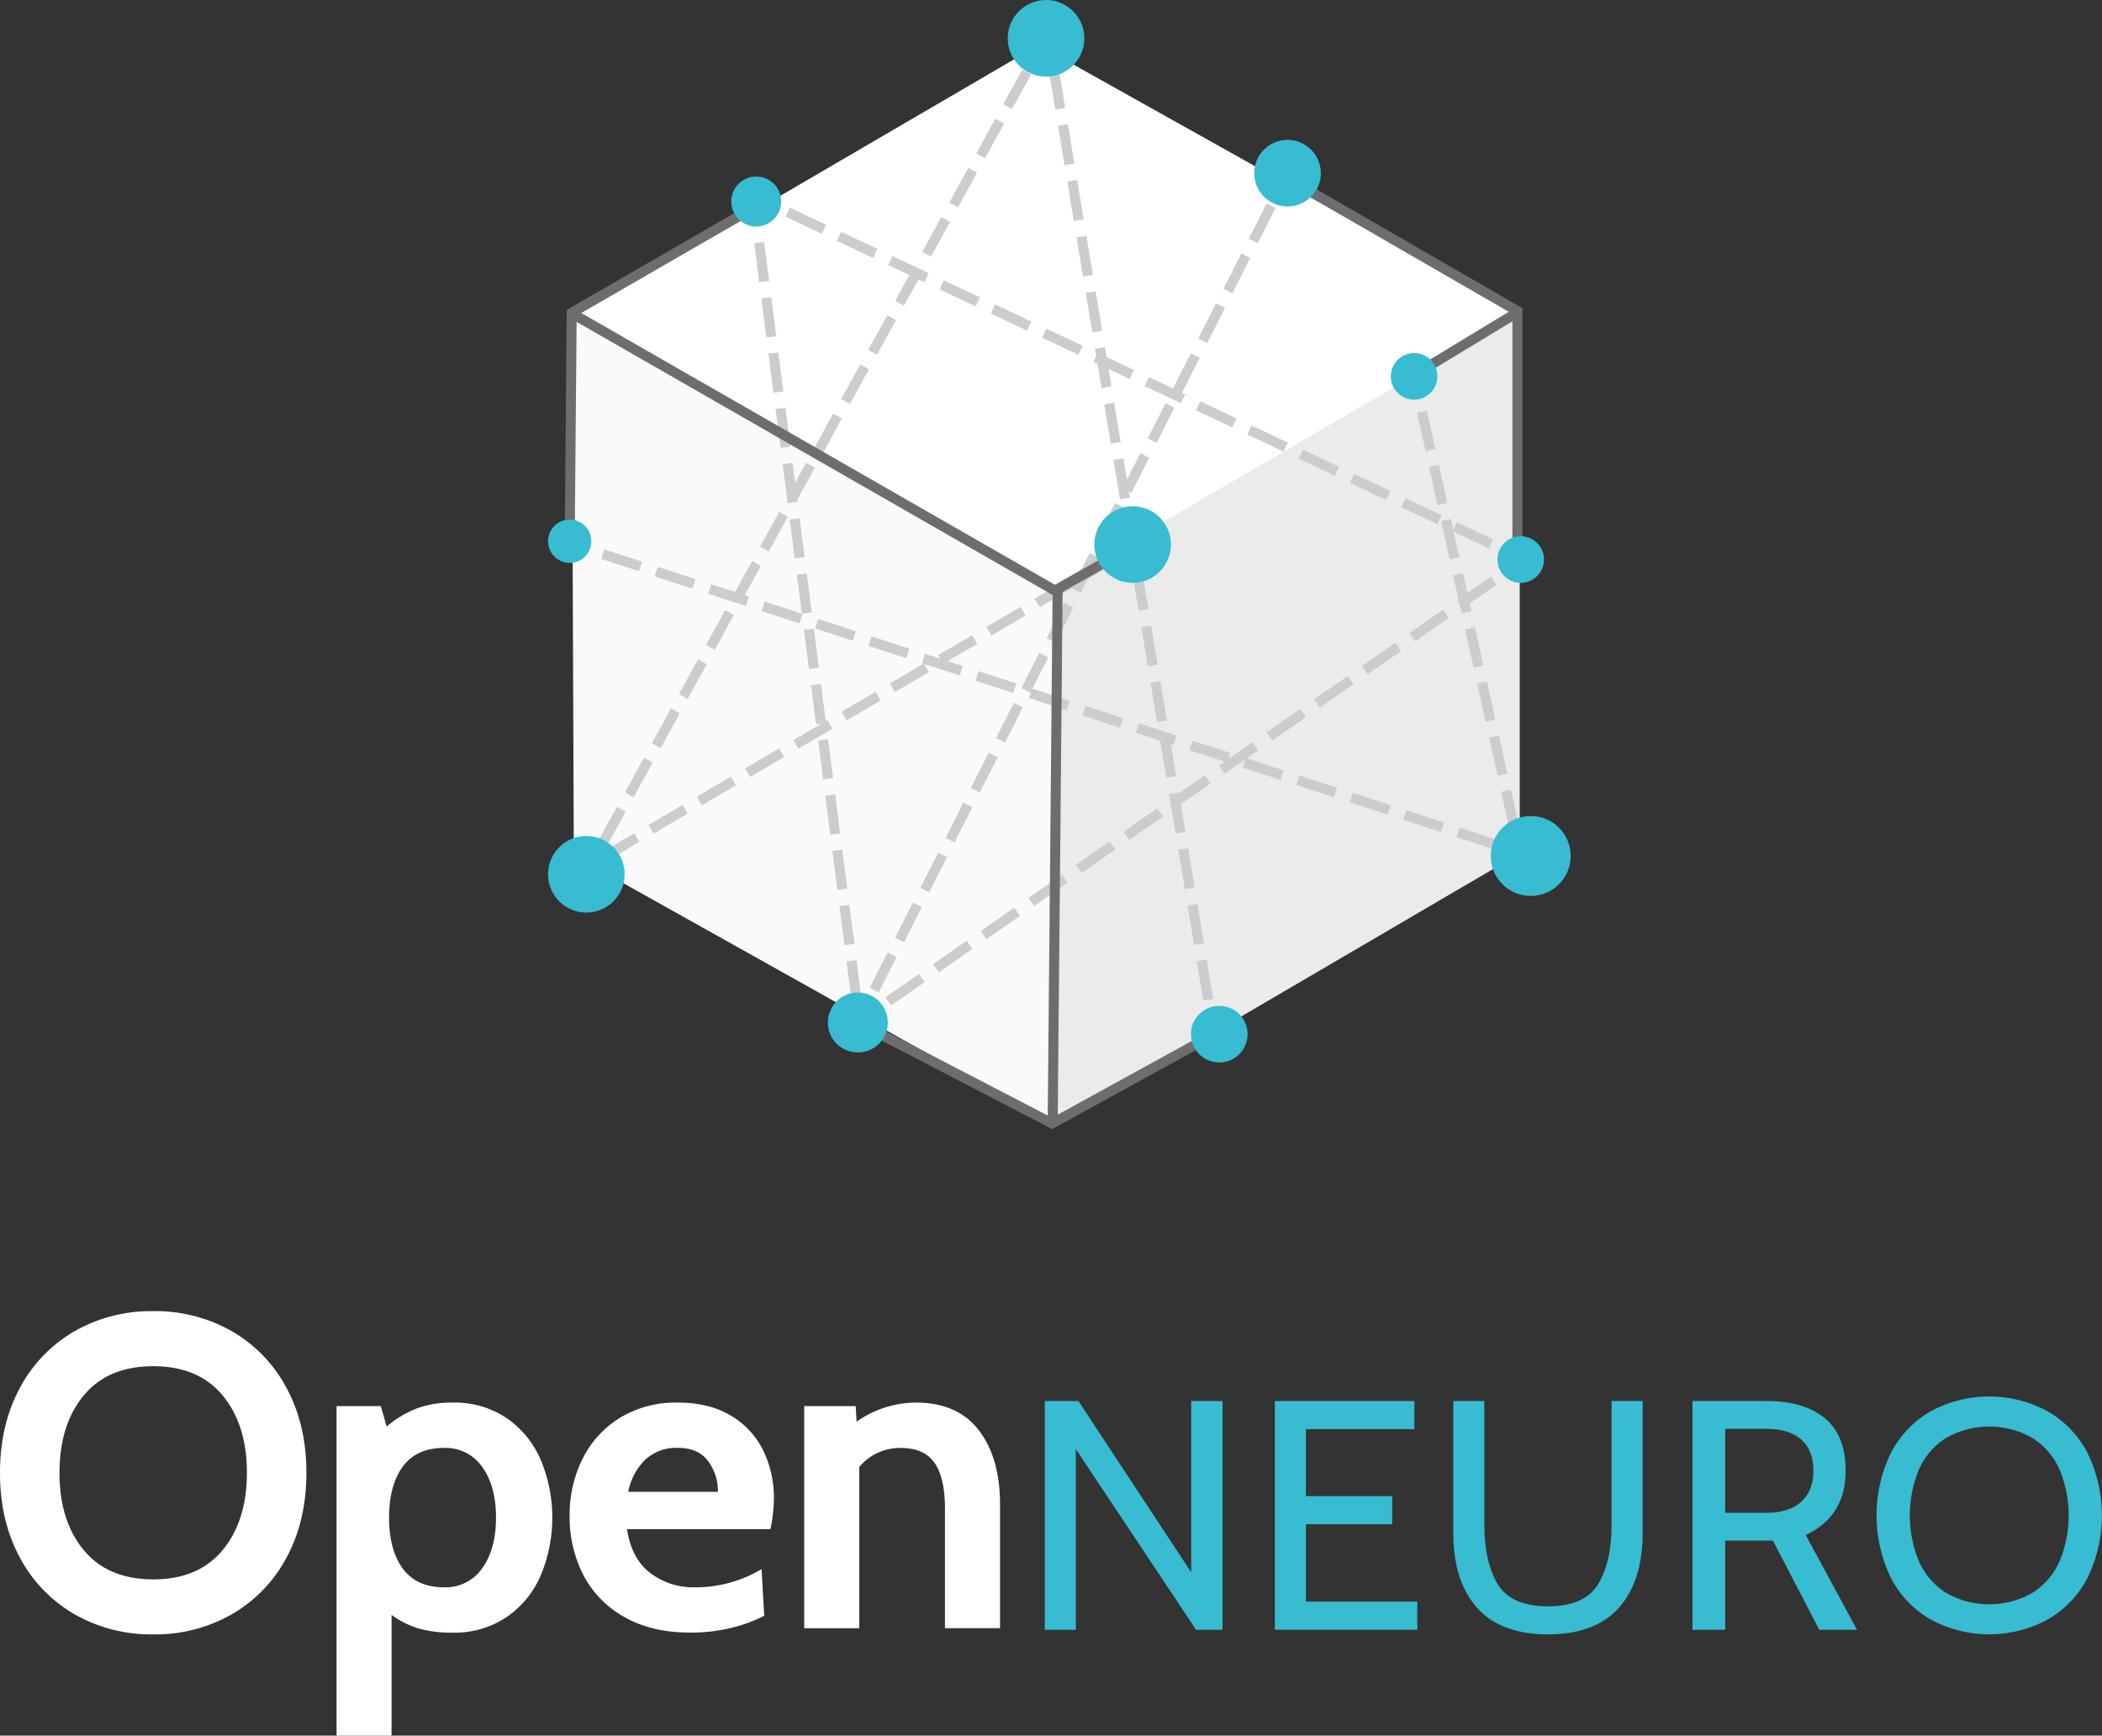 <svg xmlns="http://www.w3.org/2000/svg" viewBox="0 0 631.02 521.1"><rect x="0" y="0" width="631.02" height="521.1" fill="#333333" stroke="none"/><g id="Layer_2" data-name="Layer 2"><g id="Layer_1-2" data-name="Layer 1"><g id="Layer_2-2" data-name="Layer 2"><g id="Layer_1-2-2" data-name="Layer 1-2"><polygon points="456.22 256.25 315.95 338.36 315.95 176.01 456.22 93.9 456.22 256.25" style="fill:#ebebeb"/><polygon points="456.1 94.3 314.57 176.92 170.24 96.15 311.77 13.53 456.1 94.3" style="fill:#fff"/><polygon points="316.57 176.78 317.21 337.99 172.26 256.85 171.63 95.64 316.57 176.78" style="fill:#fafafa"/></g><g id="Layer_5" data-name="Layer 5"><line x1="175.52" y1="263" x2="178.41" y2="257.74" style="fill:none;stroke:#ccc;stroke-miterlimit:10;stroke-width:3px"/><line x1="180.79" y1="253.4" x2="309.43" y2="19.43" style="fill:none;stroke:#ccc;stroke-miterlimit:10;stroke-width:3px;stroke-dasharray:11.889,4.954"/><line x1="310.62" y1="17.26" x2="313.52" y2="12" style="fill:none;stroke:#ccc;stroke-miterlimit:10;stroke-width:3px"/><line x1="364.52" y1="311" x2="363.53" y2="305.08" style="fill:none;stroke:#ccc;stroke-miterlimit:10;stroke-width:3px"/><line x1="362.72" y1="300.16" x2="315.91" y2="18.38" style="fill:none;stroke:#ccc;stroke-miterlimit:10;stroke-width:3px;stroke-dasharray:11.964,4.985"/><line x1="315.5" y1="15.92" x2="314.52" y2="10" style="fill:none;stroke:#ccc;stroke-miterlimit:10;stroke-width:3px"/><line x1="257.52" y1="307" x2="260.22" y2="301.65" style="fill:none;stroke:#ccc;stroke-miterlimit:10;stroke-width:3px"/><line x1="262.45" y1="297.24" x2="382.69" y2="59.56" style="fill:none;stroke:#ccc;stroke-miterlimit:10;stroke-width:3px;stroke-dasharray:11.86,4.942"/><line x1="383.81" y1="57.35" x2="386.52" y2="52" style="fill:none;stroke:#ccc;stroke-miterlimit:10;stroke-width:3px"/><line x1="226.52" y1="59" x2="231.94" y2="61.56" style="fill:none;stroke:#ccc;stroke-miterlimit:10;stroke-width:3px"/><line x1="236.47" y1="63.7" x2="449.82" y2="164.37" style="fill:none;stroke:#ccc;stroke-miterlimit:10;stroke-width:3px;stroke-dasharray:12.021,5.009"/><line x1="452.09" y1="165.44" x2="457.52" y2="168" style="fill:none;stroke:#ccc;stroke-miterlimit:10;stroke-width:3px"/><line x1="424.52" y1="113" x2="425.81" y2="118.86" style="fill:none;stroke:#ccc;stroke-miterlimit:10;stroke-width:3px"/><line x1="426.88" y1="123.64" x2="455.19" y2="251.25" style="fill:none;stroke:#ccc;stroke-miterlimit:10;stroke-width:3px;stroke-dasharray:11.75,4.896"/><line x1="455.72" y1="253.64" x2="457.02" y2="259.5" style="fill:none;stroke:#ccc;stroke-miterlimit:10;stroke-width:3px"/><line x1="170.52" y1="163" x2="176.22" y2="164.86" style="fill:none;stroke:#ccc;stroke-miterlimit:10;stroke-width:3px"/><line x1="180.94" y1="166.39" x2="451.45" y2="254.38" style="fill:none;stroke:#ccc;stroke-miterlimit:10;stroke-width:3px;stroke-dasharray:11.914,4.964"/><line x1="453.81" y1="255.14" x2="459.52" y2="257" style="fill:none;stroke:#ccc;stroke-miterlimit:10;stroke-width:3px"/><line x1="457.52" y1="168" x2="452.59" y2="171.42" style="fill:none;stroke:#ccc;stroke-miterlimit:10;stroke-width:3px"/><line x1="448.38" y1="174.35" x2="264.55" y2="302.11" style="fill:none;stroke:#ccc;stroke-miterlimit:10;stroke-width:3px;stroke-dasharray:12.295,5.123"/><line x1="262.44" y1="303.58" x2="257.52" y2="307" style="fill:none;stroke:#ccc;stroke-miterlimit:10;stroke-width:3px"/><line x1="171.52" y1="263" x2="176.69" y2="259.97" style="fill:none;stroke:#ccc;stroke-miterlimit:10;stroke-width:3px"/><line x1="180.95" y1="257.47" x2="338.21" y2="165.28" style="fill:none;stroke:#ccc;stroke-miterlimit:10;stroke-width:3px;stroke-dasharray:11.856,4.94"/><line x1="340.34" y1="164.03" x2="345.52" y2="161" style="fill:none;stroke:#ccc;stroke-miterlimit:10;stroke-width:3px"/><line x1="226.52" y1="62" x2="227.28" y2="67.95" style="fill:none;stroke:#ccc;stroke-miterlimit:10;stroke-width:3px"/><line x1="227.91" y1="72.83" x2="257.44" y2="302.61" style="fill:none;stroke:#ccc;stroke-miterlimit:10;stroke-width:3px;stroke-dasharray:11.805,4.919"/><line x1="257.75" y1="305.05" x2="258.52" y2="311" style="fill:none;stroke:#ccc;stroke-miterlimit:10;stroke-width:3px"/><line x1="171.52" y1="94" x2="317.02" y2="177.5" style="fill:none;stroke:#6d6d6d;stroke-miterlimit:10;stroke-width:3px"/><line x1="316.02" y1="336.5" x2="317.51" y2="176" style="fill:none;stroke:#6d6d6d;stroke-miterlimit:10;stroke-width:3px"/><line x1="456.46" y1="93.92" x2="385.53" y2="52.97" style="fill:none;stroke:#6d6d6d;stroke-miterlimit:10;stroke-width:3px"/><line x1="455.52" y1="169" x2="455.52" y2="93" style="fill:none;stroke:#6d6d6d;stroke-miterlimit:10;stroke-width:3px"/><line x1="365.52" y1="310" x2="315.16" y2="337.69" style="fill:none;stroke:#6d6d6d;stroke-miterlimit:10;stroke-width:3px"/><line x1="257.52" y1="307" x2="316.58" y2="337.69" style="fill:none;stroke:#6d6d6d;stroke-miterlimit:10;stroke-width:3px"/><line x1="423.02" y1="113.5" x2="456.02" y2="93.5" style="fill:none;stroke:#6d6d6d;stroke-miterlimit:10;stroke-width:3px"/><line x1="171.02" y1="163.5" x2="171.63" y2="93.07" style="fill:none;stroke:#6d6d6d;stroke-miterlimit:10;stroke-width:3px"/><line x1="228.39" y1="61.13" x2="171.15" y2="94.18" style="fill:none;stroke:#6d6d6d;stroke-miterlimit:10;stroke-width:3px"/><line x1="317.31" y1="176.97" x2="334.02" y2="167.5" style="fill:none;stroke:#6d6d6d;stroke-miterlimit:10;stroke-width:3px"/></g><g id="Layer_4" data-name="Layer 4"><circle cx="176.02" cy="262.5" r="11.5" style="fill:#37bcd2"/><circle cx="314.02" cy="11.5" r="11.5" style="fill:#37bcd2"/><circle cx="340.02" cy="163.5" r="11.5" style="fill:#37bcd2"/><circle cx="171.02" cy="162.5" r="6.5" style="fill:#37bcd2"/><circle cx="227.02" cy="60.5" r="7.5" style="fill:#37bcd2"/><circle cx="459.52" cy="257" r="12" style="fill:#37bcd2"/><circle cx="456.52" cy="168" r="7" style="fill:#37bcd2"/><circle cx="424.52" cy="113" r="7" style="fill:#37bcd2"/><circle cx="366.02" cy="310.5" r="8.5" style="fill:#37bcd2"/><circle cx="257.52" cy="307" r="9" style="fill:#37bcd2"/><circle cx="386.52" cy="52" r="10" style="fill:#37bcd2"/></g><g id="Layer_3" data-name="Layer 3"><g style="isolation:isolate"><g style="isolation:isolate"><path d="M27,484.64a42.65,42.65,0,0,1-16.4-17.06q-5.94-11-5.93-25.4t5.93-25.39A42.67,42.67,0,0,1,27,399.72a46.32,46.32,0,0,1,23.66-6.06,46.35,46.35,0,0,1,23.66,6.06,42.74,42.74,0,0,1,16.4,17.07q5.93,11,5.93,25.39t-5.93,25.4a42.71,42.71,0,0,1-16.4,17.06,46.25,46.25,0,0,1-23.66,6.07A46.23,46.23,0,0,1,27,484.64Zm44.52-19.26q7.26-8.81,7.27-23.2T71.52,419q-7.26-8.81-20.86-8.8T29.79,419q-7.26,8.79-7.26,23.19t7.26,23.2q7.27,8.79,20.87,8.8T71.52,465.38Z" transform="translate(-4.67)" style="fill:#fff"/></g><g style="isolation:isolate"><path d="M156.77,425.78A29.1,29.1,0,0,1,167,438.32,45,45,0,0,1,167,473a29.08,29.08,0,0,1-10.26,12.53,28,28,0,0,1-16.26,4.66,35.86,35.86,0,0,1-10.2-1.26,27.14,27.14,0,0,1-8.07-4.07V521.1H105.71V422.18H119l1.74,6.14a31.31,31.31,0,0,1,8.93-5.4,29.89,29.89,0,0,1,10.8-1.8A28,28,0,0,1,156.77,425.78Zm-7.33,45.06q4.13-5.73,4.13-15.19t-4.13-15.2A13.36,13.36,0,0,0,138,434.72q-8.26,0-12.39,5.59t-4.14,15.34q0,9.72,4.14,15.33t12.39,5.6A13.34,13.34,0,0,0,149.44,470.84Z" transform="translate(-4.67)" style="fill:#fff"/><path d="M192,485.44a30.52,30.52,0,0,1-12.26-12.66,38.06,38.06,0,0,1-4.07-17.67,37.68,37.68,0,0,1,3.86-17.06,30.27,30.27,0,0,1,11.2-12.33,32.17,32.17,0,0,1,17.47-4.6q9.33,0,15.79,3.86a25,25,0,0,1,9.74,10.4A32.47,32.47,0,0,1,237,450.05a44.47,44.47,0,0,1-1.06,9.06H192.9q1.32,8.81,6.93,13.13a21.33,21.33,0,0,0,13.46,4.34,38.49,38.49,0,0,0,20-5.47l.8,14a43.36,43.36,0,0,1-9.93,3.66,51,51,0,0,1-12.33,1.4Q200.22,490.17,192,485.44Zm28.19-37.53a15.14,15.14,0,0,0-2.93-9.2c-1.95-2.66-5-4-9.06-4a13.62,13.62,0,0,0-9.87,3.6,18.39,18.39,0,0,0-5.06,9.59Z" transform="translate(-4.67)" style="fill:#fff"/><path d="M298.48,429.38q6.39,8.26,6.4,22.27v37.19H288.35V453q0-9.33-3.14-13.8t-10.06-4.46a15.79,15.79,0,0,0-12.53,5.73v48.39H246.09V422.18h15.46l.27,4.67a31.14,31.14,0,0,1,17.86-5.73Q292.08,421.12,298.48,429.38Z" transform="translate(-4.67)" style="fill:#fff"/></g></g><g style="isolation:isolate"><path d="M318.31,420.65h10.1l33.85,51.41V420.65h9.42v68.68h-7.95l-36.1-54.25v54.25h-9.32Z" transform="translate(-4.67)" style="fill:#37bcd2"/><path d="M387.38,420.65h41.89v8.44H396.7V449.2h25.9v8.44H396.7v23.25h33.45v8.44H387.38Z" transform="translate(-4.67)" style="fill:#37bcd2"/><path d="M448.06,482.71q-7.12-8-7.12-22.52V420.65h9.32v37q0,11.28,4,17.95t15.1,6.68q11.1,0,15.11-6.72t4-17.91v-37h9.32v39.54q0,14.52-7.12,22.52t-21.34,8Q455.17,490.7,448.06,482.71Z" transform="translate(-4.67)" style="fill:#37bcd2"/><path d="M512.76,420.65H535q11.19,0,17.46,5.15t6.28,15.75q0,13.74-12,19.33l15.41,28.45H550.82l-13.93-26.78H522.57v26.78h-9.81Zm22.17,33.56q6.87,0,10.5-3.34t3.63-9.32q0-6-3.58-9.27T534.93,429H522.57v25.22Z" transform="translate(-4.67)" style="fill:#37bcd2"/><path d="M584.33,486.29a30.71,30.71,0,0,1-12-12.51,43,43,0,0,1,0-37.58,30.75,30.75,0,0,1,12-12.5,36.89,36.89,0,0,1,35,0,30.75,30.75,0,0,1,12,12.5,43,43,0,0,1,0,37.58,30.71,30.71,0,0,1-12,12.51,37,37,0,0,1-35,0Zm30.56-8.1a21.48,21.48,0,0,0,8.09-9.51,36,36,0,0,0,0-27.37,21.45,21.45,0,0,0-8.09-9.52,26.21,26.21,0,0,0-26.1,0,21.45,21.45,0,0,0-8.09,9.52,36,36,0,0,0,0,27.37,21.48,21.48,0,0,0,8.09,9.51,26.14,26.14,0,0,0,26.1,0Z" transform="translate(-4.67)" style="fill:#37bcd2"/></g></g></g></g></g></svg>